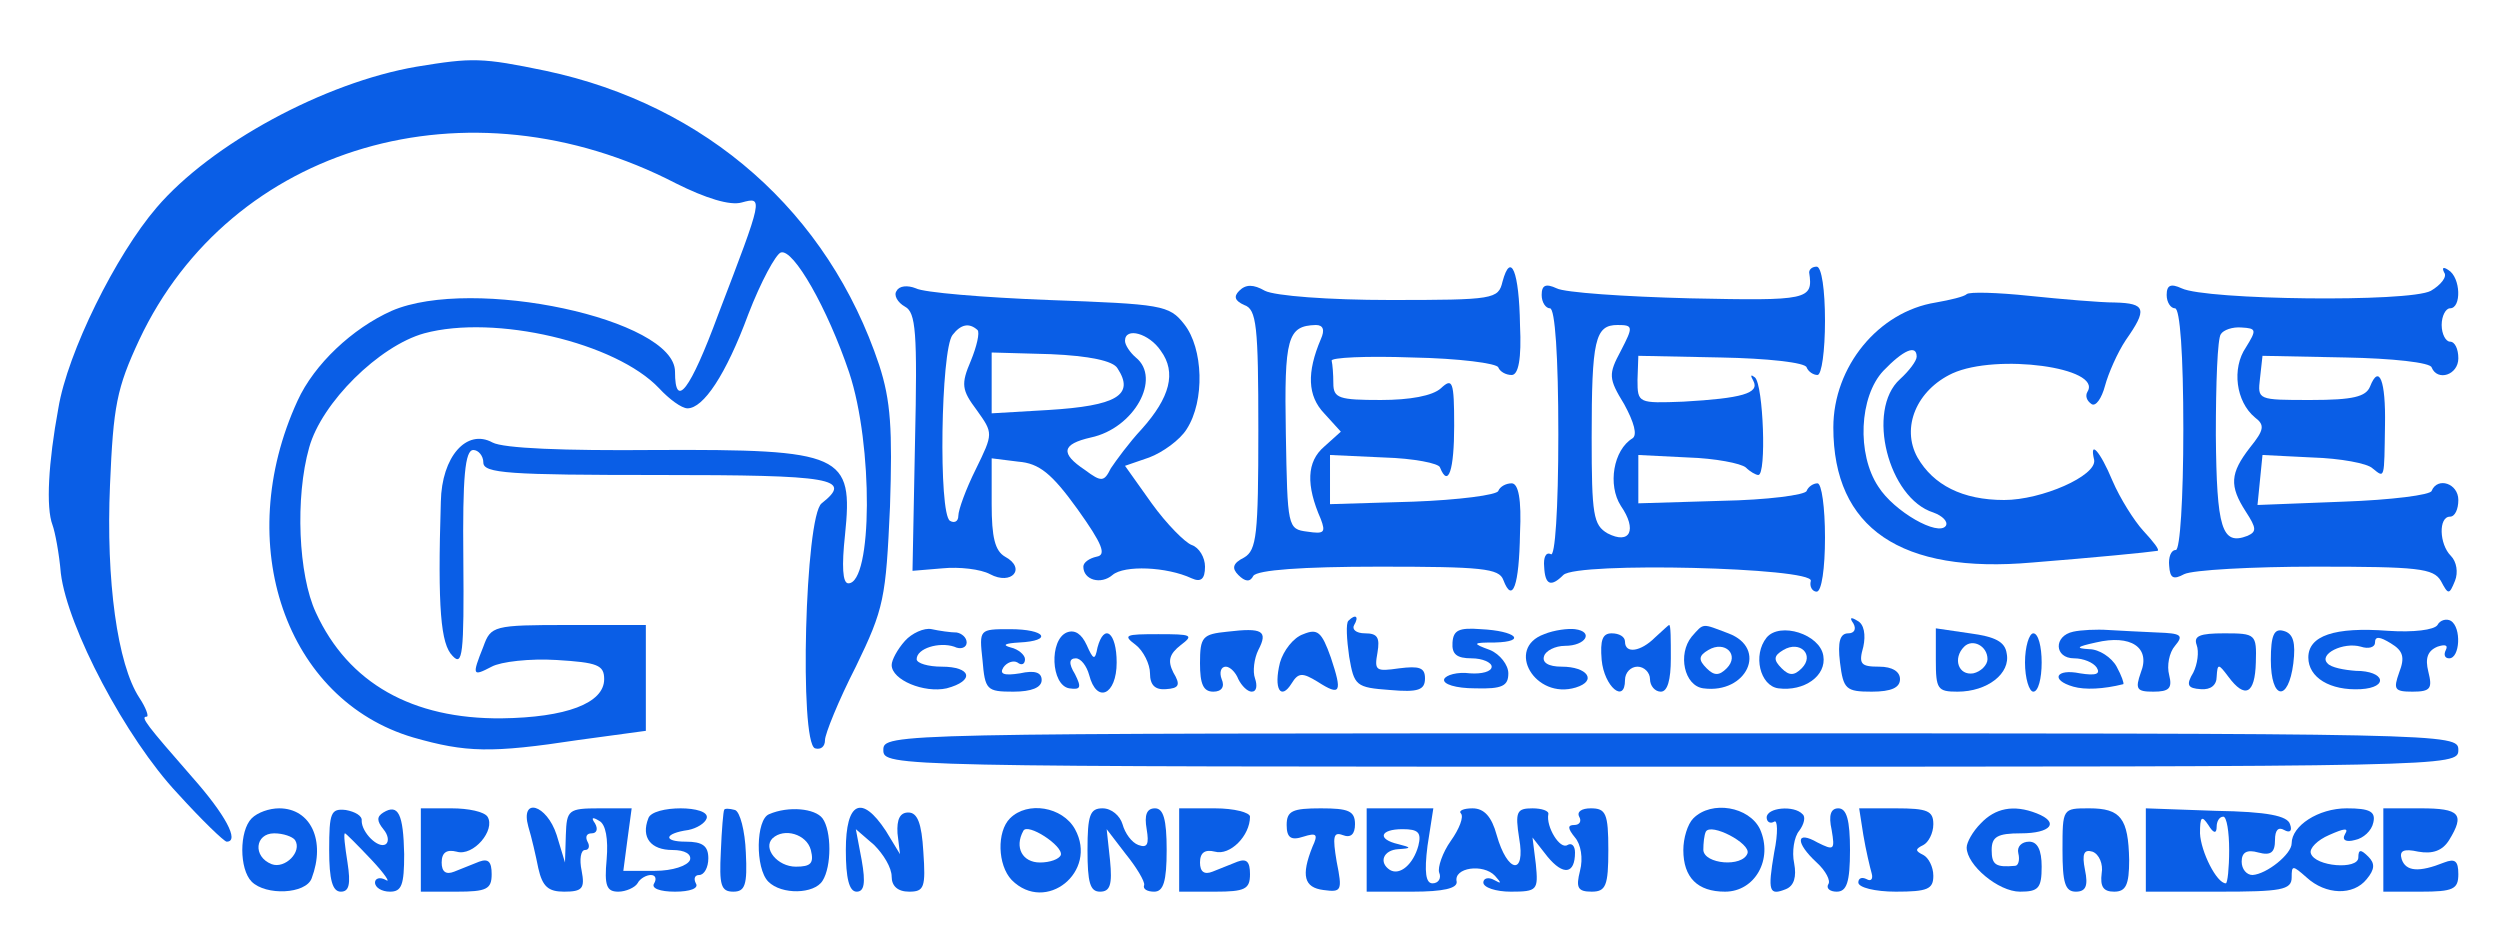  <svg  version="1.0" xmlns="http://www.w3.org/2000/svg"  width="300pt" height="114pt" viewBox="0 0 300 114"  preserveAspectRatio="xMidYMid meet">  <g transform="translate(0,114) scale(0.1,-0.1)" fill="#0a5ee6" stroke="none"> <path d="M500 1060 c-111 -19 -247 -93 -312 -169 -49 -57 -107 -174 -118 -241 -12 -65 -15 -119 -7 -140 3 -8 8 -34 10 -58 8 -65 78 -198 140 -264 29 -32 56 -58 59 -58 16 0 -2 33 -41 77 -55 63 -63 73 -55 73 3 0 -1 11 -9 23 -26 40 -40 140 -35 255 4 95 8 116 35 174 110 234 395 317 644 188 36 -18 65 -27 79 -23 26 7 26 7 -28 -134 -34 -92 -52 -115 -52 -69 0 63 -243 115 -340 73 -47 -21 -93 -64 -113 -108 -79 -172 -14 -359 139 -404 63 -18 93 -19 198 -3 l81 11 0 64 0 63 -93 0 c-90 0 -93 -1 -102 -26 -14 -35 -13 -36 10 -24 11 6 46 10 78 8 49 -3 57 -6 57 -23 0 -29 -46 -46 -123 -47 -107 -1 -184 42 -223 127 -21 45 -25 138 -8 198 15 54 84 122 138 137 85 23 230 -11 282 -66 12 -13 27 -24 34 -24 19 0 46 40 73 113 15 39 33 72 39 74 15 5 56 -67 82 -144 29 -87 28 -253 -1 -253 -7 0 -8 21 -4 58 10 97 -2 103 -228 102 -110 -1 -182 2 -195 9 -31 17 -61 -17 -62 -71 -4 -129 0 -171 14 -185 12 -13 14 1 13 116 -1 99 2 131 12 131 6 0 12 -7 12 -15 0 -13 30 -15 210 -15 210 0 234 -4 196 -34 -20 -15 -27 -287 -8 -294 7 -2 12 2 12 10 0 7 16 47 37 88 34 70 36 82 41 192 3 93 1 127 -13 170 -61 183 -207 312 -400 353 -77 16 -88 16 -155 5z"/> <path d="M1803 802 c-5 -21 -10 -22 -135 -22 -74 0 -138 5 -150 11 -14 8 -23 8 -31 0 -7 -7 -5 -12 6 -17 15 -5 17 -25 17 -150 0 -126 -2 -144 -17 -153 -14 -7 -15 -13 -7 -21 8 -8 14 -9 18 -1 5 7 58 11 151 11 123 0 144 -2 149 -16 11 -29 19 -7 20 56 2 41 -2 60 -10 60 -7 0 -14 -4 -16 -9 -1 -5 -48 -11 -102 -13 l-100 -3 0 29 0 30 65 -3 c35 -1 66 -7 67 -12 10 -25 17 -3 17 50 0 54 -2 58 -16 45 -10 -9 -37 -14 -72 -14 -50 0 -57 2 -57 20 0 11 -1 23 -2 27 -2 4 42 6 97 4 55 -1 102 -7 103 -12 2 -5 9 -9 16 -9 8 0 12 19 10 60 -1 64 -11 89 -21 52z m-218 -69 c-17 -40 -16 -68 4 -89 l20 -22 -20 -18 c-21 -18 -22 -46 -4 -87 6 -16 4 -18 -16 -15 -24 3 -24 5 -26 118 -2 115 2 129 36 130 9 0 11 -6 6 -17z"/> <path d="M2171 813 c5 -33 -1 -34 -143 -31 -79 2 -151 7 -160 12 -13 6 -18 4 -18 -8 0 -9 5 -16 10 -16 6 0 10 -57 10 -151 0 -91 -4 -148 -9 -144 -6 3 -9 -4 -8 -15 1 -22 8 -25 23 -10 16 16 300 9 297 -7 -2 -7 2 -13 7 -13 6 0 10 28 10 65 0 36 -4 65 -9 65 -5 0 -11 -4 -13 -9 -1 -5 -48 -11 -102 -12 l-100 -3 0 29 0 29 60 -3 c32 -1 63 -7 69 -12 5 -5 12 -9 15 -9 10 0 6 108 -4 117 -5 4 -6 3 -2 -4 8 -15 -14 -21 -84 -25 -54 -2 -55 -2 -55 26 l1 29 99 -2 c55 -1 102 -6 103 -12 2 -5 8 -9 13 -9 5 0 9 29 9 65 0 37 -4 65 -10 65 -5 0 -9 -3 -9 -7z m-226 -94 c-15 -28 -15 -33 4 -64 12 -22 16 -37 10 -41 -23 -14 -30 -56 -14 -81 20 -29 11 -47 -16 -33 -17 10 -19 22 -19 115 0 117 4 135 31 135 19 0 19 -2 4 -31z"/> <path d="M2933 813 c4 -5 -4 -15 -16 -22 -26 -14 -270 -11 -299 3 -13 6 -18 4 -18 -8 0 -9 5 -16 10 -16 6 0 10 -55 10 -145 0 -84 -4 -145 -9 -145 -6 0 -9 -9 -8 -19 1 -15 5 -17 18 -10 10 5 81 9 158 9 123 0 141 -2 150 -17 9 -17 10 -17 17 0 4 10 2 23 -5 30 -14 14 -15 47 -1 47 6 0 10 9 10 20 0 20 -25 28 -32 11 -1 -5 -49 -11 -106 -13 l-103 -4 3 30 3 30 60 -3 c33 -1 66 -7 72 -13 15 -12 14 -14 15 52 1 53 -7 74 -18 46 -5 -12 -20 -16 -71 -16 -64 0 -64 0 -61 26 l3 27 100 -2 c55 -1 102 -6 103 -12 7 -17 32 -9 32 11 0 11 -4 20 -10 20 -5 0 -10 9 -10 20 0 11 5 20 10 20 14 0 13 37 -2 46 -6 4 -8 3 -5 -3z m-238 -90 c-17 -25 -12 -65 11 -84 12 -9 11 -15 -6 -36 -24 -31 -25 -46 -5 -77 13 -20 13 -24 2 -29 -31 -12 -37 9 -38 121 0 62 2 116 6 121 3 5 14 9 25 8 18 -1 18 -3 5 -24z"/> <path d="M1076 791 c-4 -5 1 -14 10 -19 13 -7 15 -30 12 -163 l-3 -154 36 3 c20 2 46 -1 57 -7 26 -14 44 7 18 21 -12 7 -16 23 -16 63 l0 55 32 -4 c25 -2 40 -14 71 -57 30 -42 35 -55 23 -57 -9 -2 -16 -7 -16 -12 0 -16 21 -22 35 -10 14 12 65 10 95 -4 11 -5 16 -1 16 14 0 11 -7 23 -16 26 -8 3 -30 25 -48 50 l-32 45 29 10 c16 6 37 21 45 34 22 34 20 97 -3 126 -18 23 -27 24 -163 29 -78 3 -150 9 -159 14 -10 4 -20 3 -23 -3z m97 -47 c3 -3 -1 -20 -8 -37 -12 -28 -11 -35 7 -59 20 -28 20 -28 -1 -71 -12 -24 -21 -49 -21 -56 0 -7 -5 -9 -10 -6 -14 8 -11 205 3 223 10 13 20 15 30 6z m220 -25 c19 -26 11 -56 -23 -94 -15 -16 -31 -38 -37 -47 -8 -16 -11 -17 -31 -2 -30 20 -28 31 7 39 52 11 85 71 54 96 -7 6 -13 15 -13 20 0 17 29 9 43 -12z m-52 -21 c21 -32 -1 -45 -83 -50 l-68 -4 0 37 0 36 71 -2 c46 -2 75 -8 80 -17z"/> <path d="M2360 787 c-3 -3 -20 -7 -37 -10 -69 -11 -123 -77 -123 -150 0 -121 81 -176 239 -162 75 6 137 12 150 14 3 1 -5 11 -17 24 -11 12 -28 39 -37 60 -15 36 -28 50 -22 25 3 -19 -63 -48 -108 -48 -50 0 -85 18 -104 51 -20 36 -1 81 42 101 53 24 180 7 162 -22 -3 -5 -1 -11 5 -15 5 -3 12 7 16 22 4 15 15 40 25 55 26 37 24 44 -13 45 -18 0 -64 4 -103 8 -38 4 -72 5 -75 2z m-60 -75 c0 -5 -9 -17 -20 -27 -41 -37 -14 -143 40 -160 11 -4 18 -11 15 -16 -9 -13 -62 17 -81 47 -26 39 -23 108 6 139 24 25 40 32 40 17z"/> <path d="M1618 395 c-3 -3 -2 -22 1 -43 6 -35 8 -37 49 -40 34 -3 42 0 42 14 0 13 -7 15 -31 12 -28 -4 -30 -3 -26 19 3 18 0 23 -15 23 -11 0 -16 5 -13 10 6 10 2 14 -7 5z"/> <path d="M2224 392 c4 -7 1 -12 -6 -12 -10 0 -13 -10 -10 -35 4 -32 7 -35 38 -35 24 0 34 5 34 15 0 9 -9 15 -25 15 -22 0 -25 3 -19 24 3 14 1 27 -7 31 -8 5 -10 4 -5 -3z"/> <path d="M2925 390 c-4 -6 -29 -9 -59 -7 -65 5 -96 -6 -96 -32 0 -24 26 -40 63 -38 34 2 29 22 -6 22 -14 1 -30 4 -34 9 -11 11 19 26 40 20 9 -3 17 -1 17 5 0 8 6 7 19 -1 15 -9 17 -17 10 -35 -7 -20 -6 -23 16 -23 22 0 24 4 19 24 -4 16 -1 25 11 30 9 3 13 2 10 -4 -3 -6 -1 -10 4 -10 13 0 15 37 2 45 -5 3 -13 1 -16 -5z"/> <path d="M1086 371 c-9 -10 -16 -23 -16 -29 0 -18 39 -34 66 -28 34 9 30 26 -6 26 -16 0 -30 4 -30 9 0 13 27 21 45 15 8 -4 15 -1 15 5 0 6 -6 11 -12 12 -7 0 -21 2 -30 4 -9 2 -24 -5 -32 -14z"/> <path d="M1179 348 c3 -36 5 -38 37 -38 22 0 34 5 34 14 0 9 -8 12 -26 8 -19 -3 -25 -1 -20 7 4 6 12 9 17 6 5 -4 9 -2 9 4 0 5 -8 12 -17 14 -11 3 -7 5 10 6 41 2 32 16 -11 16 -37 0 -37 0 -33 -37z"/> <path d="M1280 381 c-21 -9 -19 -63 3 -67 14 -2 15 1 7 17 -8 13 -7 19 1 19 6 0 13 -9 16 -20 9 -35 33 -24 33 15 0 36 -15 48 -23 18 -3 -16 -5 -15 -13 3 -6 13 -14 19 -24 15z"/> <path d="M1473 382 c-30 -3 -33 -6 -33 -38 0 -25 4 -34 16 -34 10 0 14 6 10 15 -3 8 -1 15 5 15 5 0 12 -7 15 -15 4 -8 11 -15 16 -15 6 0 7 7 4 16 -3 8 -1 24 4 34 12 23 5 27 -37 22z"/> <path d="M1564 379 c-12 -4 -24 -20 -28 -34 -8 -32 1 -46 14 -25 8 13 13 13 31 2 28 -18 30 -13 16 29 -11 31 -16 35 -33 28z"/> <path d="M1743 369 c-1 -14 5 -19 23 -19 13 0 24 -5 24 -10 0 -6 -12 -9 -26 -8 -15 2 -29 -2 -31 -7 -2 -6 14 -11 37 -11 33 -1 40 3 40 18 0 10 -10 23 -22 28 -22 8 -21 9 6 9 39 1 25 14 -17 16 -26 2 -33 -1 -34 -16z"/> <path d="M1853 379 c-47 -17 -11 -79 38 -64 26 8 14 25 -17 25 -16 0 -24 5 -21 13 2 6 13 12 25 12 25 0 35 17 12 20 -8 1 -25 -1 -37 -6z"/> <path d="M1986 375 c-17 -17 -36 -20 -36 -5 0 6 -7 10 -16 10 -11 0 -14 -8 -12 -32 3 -32 28 -53 28 -24 0 9 7 16 15 16 8 0 15 -7 15 -15 0 -8 6 -15 13 -15 8 0 12 14 12 40 0 22 0 40 -2 40 -1 0 -8 -7 -17 -15z"/> <path d="M2030 376 c-17 -21 -9 -59 14 -62 52 -7 78 48 30 66 -32 12 -29 13 -44 -4z m42 -38 c-9 -9 -15 -9 -24 0 -10 10 -10 15 2 22 20 12 38 -6 22 -22z"/> <path d="M2120 375 c-17 -21 -8 -58 14 -61 31 -4 58 15 54 39 -4 26 -52 41 -68 22z m42 -37 c-9 -9 -15 -9 -24 0 -10 10 -10 15 2 22 20 12 38 -6 22 -22z"/> <path d="M2323 348 c0 -35 2 -38 26 -38 36 0 64 22 59 46 -2 14 -14 20 -44 24 l-41 6 0 -38z m62 1 c0 -7 -8 -15 -17 -17 -18 -3 -25 18 -11 32 10 10 28 1 28 -15z"/> <path d="M2488 382 c-24 -5 -23 -32 1 -32 11 0 23 -5 27 -11 5 -8 -1 -10 -20 -7 -29 6 -36 -8 -8 -16 14 -4 36 -3 60 3 1 1 -2 10 -8 21 -6 11 -21 21 -33 21 -17 1 -15 3 8 8 42 10 66 -6 54 -36 -7 -20 -5 -23 15 -23 19 0 23 4 19 20 -3 11 0 27 7 35 11 13 7 15 -21 16 -19 1 -45 2 -59 3 -14 1 -33 0 -42 -2z"/> <path d="M2725 348 c0 -48 21 -51 27 -4 3 25 0 36 -12 39 -11 3 -15 -5 -15 -35z"/> <path d="M1363 366 c9 -7 17 -23 17 -34 0 -14 6 -20 19 -19 16 1 18 5 9 20 -7 14 -5 22 9 33 16 12 13 13 -27 13 -40 0 -43 -1 -27 -13z"/> <path d="M2430 345 c0 -19 5 -35 10 -35 6 0 10 16 10 35 0 19 -4 35 -10 35 -5 0 -10 -16 -10 -35z"/> <path d="M2636 366 c3 -8 1 -23 -4 -33 -9 -15 -7 -19 9 -20 12 -1 19 5 19 15 1 16 2 16 14 0 20 -27 32 -21 33 17 1 34 0 35 -38 35 -29 0 -37 -3 -33 -14z"/> <path d="M1060 240 c0 -20 8 -20 945 -20 937 0 945 0 945 20 0 20 -8 20 -945 20 -937 0 -945 0 -945 -20z"/> <path d="M302 158 c-15 -15 -15 -61 0 -76 17 -17 65 -15 72 4 17 45 -1 84 -39 84 -12 0 -26 -5 -33 -12z m52 -26 c9 -14 -12 -35 -28 -29 -23 9 -20 37 3 37 11 0 22 -4 25 -8z"/> <path d="M395 120 c0 -36 4 -50 14 -50 10 0 12 9 8 35 -3 19 -5 35 -3 35 1 0 15 -14 32 -32 16 -17 23 -28 17 -24 -7 4 -13 2 -13 -3 0 -6 8 -11 18 -11 14 0 17 8 17 45 -1 48 -7 61 -25 50 -8 -5 -8 -10 0 -20 6 -7 7 -15 3 -18 -9 -6 -29 14 -29 28 1 6 -8 11 -19 13 -18 2 -20 -3 -20 -48z"/> <path d="M505 120 l0 -50 43 0 c36 0 42 3 42 21 0 15 -4 19 -15 15 -8 -3 -22 -9 -30 -12 -10 -4 -15 0 -15 11 0 12 6 16 18 13 20 -6 47 26 37 42 -4 6 -23 10 -43 10 l-37 0 0 -50z"/> <path d="M634 148 c4 -13 9 -35 12 -50 5 -22 12 -28 31 -28 22 0 25 4 21 25 -3 14 -1 25 4 25 5 0 6 5 3 10 -3 6 -1 10 5 10 6 0 8 5 4 12 -5 7 -3 8 5 3 8 -4 11 -22 9 -46 -3 -32 0 -39 14 -39 9 0 20 5 23 10 3 6 11 10 16 10 6 0 7 -5 4 -10 -4 -6 7 -10 25 -10 18 0 29 4 25 10 -3 6 -1 10 4 10 6 0 11 9 11 20 0 15 -7 20 -27 20 -28 0 -26 10 3 14 10 2 20 8 22 14 5 16 -65 16 -70 0 -9 -23 3 -38 29 -38 15 0 23 -5 21 -12 -3 -7 -21 -13 -42 -13 l-38 0 5 38 5 37 -39 0 c-37 0 -39 -2 -40 -32 l-1 -33 -10 33 c-12 37 -44 46 -34 10z"/> <path d="M869 168 c-1 -1 -3 -24 -4 -50 -2 -40 0 -48 15 -48 14 0 17 8 15 47 -1 26 -7 49 -13 51 -7 2 -13 2 -13 0z"/> <path d="M923 163 c-16 -6 -17 -65 -1 -81 16 -16 55 -15 65 1 11 17 11 60 0 75 -9 12 -41 15 -64 5z m50 -43 c4 -16 0 -20 -18 -20 -22 0 -40 22 -28 34 14 13 41 5 46 -14z"/> <path d="M1015 120 c0 -34 4 -50 13 -50 9 0 11 10 6 38 l-7 37 22 -19 c11 -11 21 -27 21 -38 0 -11 7 -18 21 -18 18 0 20 5 17 48 -2 34 -7 47 -18 47 -10 0 -14 -8 -13 -25 l3 -25 -17 28 c-29 44 -48 35 -48 -23z"/> <path d="M1212 158 c-16 -16 -15 -56 2 -74 41 -41 104 10 76 61 -15 27 -57 34 -78 13z m61 -44 c-2 -5 -13 -9 -25 -9 -21 0 -31 18 -20 38 5 10 48 -18 45 -29z"/> <path d="M1305 120 c0 -39 3 -50 15 -50 12 0 15 8 12 38 l-4 37 23 -30 c13 -16 23 -33 22 -37 -2 -5 4 -8 12 -8 11 0 15 12 15 50 0 37 -4 50 -14 50 -10 0 -13 -8 -10 -25 3 -18 1 -23 -10 -19 -8 3 -16 14 -19 25 -3 10 -13 19 -24 19 -15 0 -18 -8 -18 -50z"/> <path d="M1415 120 l0 -50 43 0 c36 0 42 3 42 21 0 15 -4 19 -15 15 -8 -3 -22 -9 -30 -12 -10 -4 -15 0 -15 11 0 12 6 16 18 13 18 -5 42 19 42 42 0 5 -19 10 -42 10 l-43 0 0 -50z"/> <path d="M1544 150 c0 -15 5 -19 20 -14 16 5 18 3 11 -12 -14 -35 -10 -49 13 -52 22 -3 23 -1 16 34 -5 30 -4 36 7 32 10 -4 15 1 15 13 0 16 -8 19 -41 19 -34 0 -41 -3 -41 -20z"/> <path d="M1640 120 l0 -50 55 0 c37 0 54 4 53 12 -4 17 32 22 46 7 8 -9 8 -10 -1 -5 -7 4 -13 2 -13 -3 0 -6 15 -11 33 -11 32 0 33 2 30 33 l-4 32 18 -23 c19 -23 33 -21 33 5 0 8 -4 12 -9 9 -9 -6 -26 22 -23 37 1 4 -8 7 -19 7 -19 0 -21 -4 -16 -36 8 -45 -14 -42 -27 4 -6 22 -15 32 -29 32 -11 0 -17 -3 -14 -6 4 -4 -2 -19 -12 -33 -10 -14 -16 -32 -14 -38 3 -7 -1 -13 -8 -13 -8 0 -10 13 -6 45 l7 45 -40 0 -40 0 0 -50z m62 5 c-6 -22 -22 -36 -34 -29 -14 9 -8 24 10 25 16 1 16 2 0 6 -26 6 -22 18 5 18 19 0 23 -4 19 -20z"/> <path d="M1895 160 c3 -5 1 -10 -6 -10 -8 0 -8 -4 1 -15 7 -8 10 -25 6 -40 -5 -20 -3 -25 14 -25 17 0 20 7 20 50 0 44 -3 50 -21 50 -11 0 -17 -4 -14 -10z"/> <path d="M2032 158 c-7 -7 -12 -24 -12 -38 0 -33 17 -50 50 -50 36 0 58 39 42 75 -13 27 -58 35 -80 13z m65 -42 c-6 -17 -52 -13 -53 4 0 8 1 18 3 22 6 11 54 -14 50 -26z"/> <path d="M2120 159 c0 -5 4 -8 9 -5 4 3 5 -13 0 -37 -8 -47 -6 -52 14 -44 10 4 13 15 10 31 -3 14 0 32 6 39 6 8 8 17 4 20 -10 11 -43 8 -43 -4z"/> <path d="M2198 144 c4 -24 3 -25 -17 -15 -26 15 -27 0 -1 -24 11 -10 17 -22 14 -26 -3 -5 2 -9 10 -9 12 0 16 11 16 50 0 36 -4 50 -14 50 -9 0 -12 -8 -8 -26z"/> <path d="M2236 138 c3 -18 8 -39 10 -46 2 -7 -1 -10 -6 -7 -6 3 -10 1 -10 -4 0 -6 20 -11 45 -11 38 0 45 3 45 19 0 11 -6 22 -12 25 -10 5 -10 7 0 12 6 3 12 14 12 25 0 16 -7 19 -45 19 l-44 0 5 -32z"/> <path d="M2377 152 c-10 -10 -17 -23 -17 -29 0 -21 38 -53 64 -53 22 0 26 4 26 30 0 20 -5 30 -15 30 -9 0 -15 -6 -13 -14 2 -8 0 -15 -4 -15 -23 -2 -28 1 -28 19 0 16 7 20 35 20 36 0 47 13 19 24 -28 11 -50 6 -67 -12z"/> <path d="M2475 120 c0 -39 3 -50 16 -50 12 0 15 7 11 26 -4 20 -1 25 9 22 8 -3 13 -15 11 -26 -2 -16 2 -22 15 -22 14 0 18 8 18 38 -1 50 -10 62 -48 62 -32 0 -32 0 -32 -50z"/> <path d="M2575 120 l0 -50 88 0 c74 0 87 2 87 17 0 15 1 15 18 0 23 -21 56 -22 72 -2 10 12 10 19 2 27 -9 9 -12 9 -12 -1 0 -15 -52 -11 -57 5 -2 6 8 16 22 22 18 8 24 9 19 1 -4 -7 1 -10 12 -7 10 2 20 11 22 21 3 13 -4 17 -32 17 -34 0 -66 -21 -66 -42 0 -13 -30 -37 -47 -38 -7 0 -13 7 -13 16 0 11 6 15 20 11 15 -4 20 0 20 15 0 12 4 16 11 12 7 -4 10 -1 7 7 -3 10 -27 15 -89 16 l-84 3 0 -50z m85 28 c0 6 3 12 8 12 4 0 7 -18 7 -40 0 -22 -2 -40 -4 -40 -11 0 -30 38 -31 60 0 20 2 22 10 10 6 -10 10 -11 10 -2z"/> <path d="M2860 120 l0 -50 45 0 c39 0 45 3 45 21 0 16 -4 19 -17 14 -30 -12 -46 -11 -51 4 -3 10 2 13 20 9 17 -3 29 1 37 14 19 31 13 38 -34 38 l-45 0 0 -50z"/> </g> </svg> 